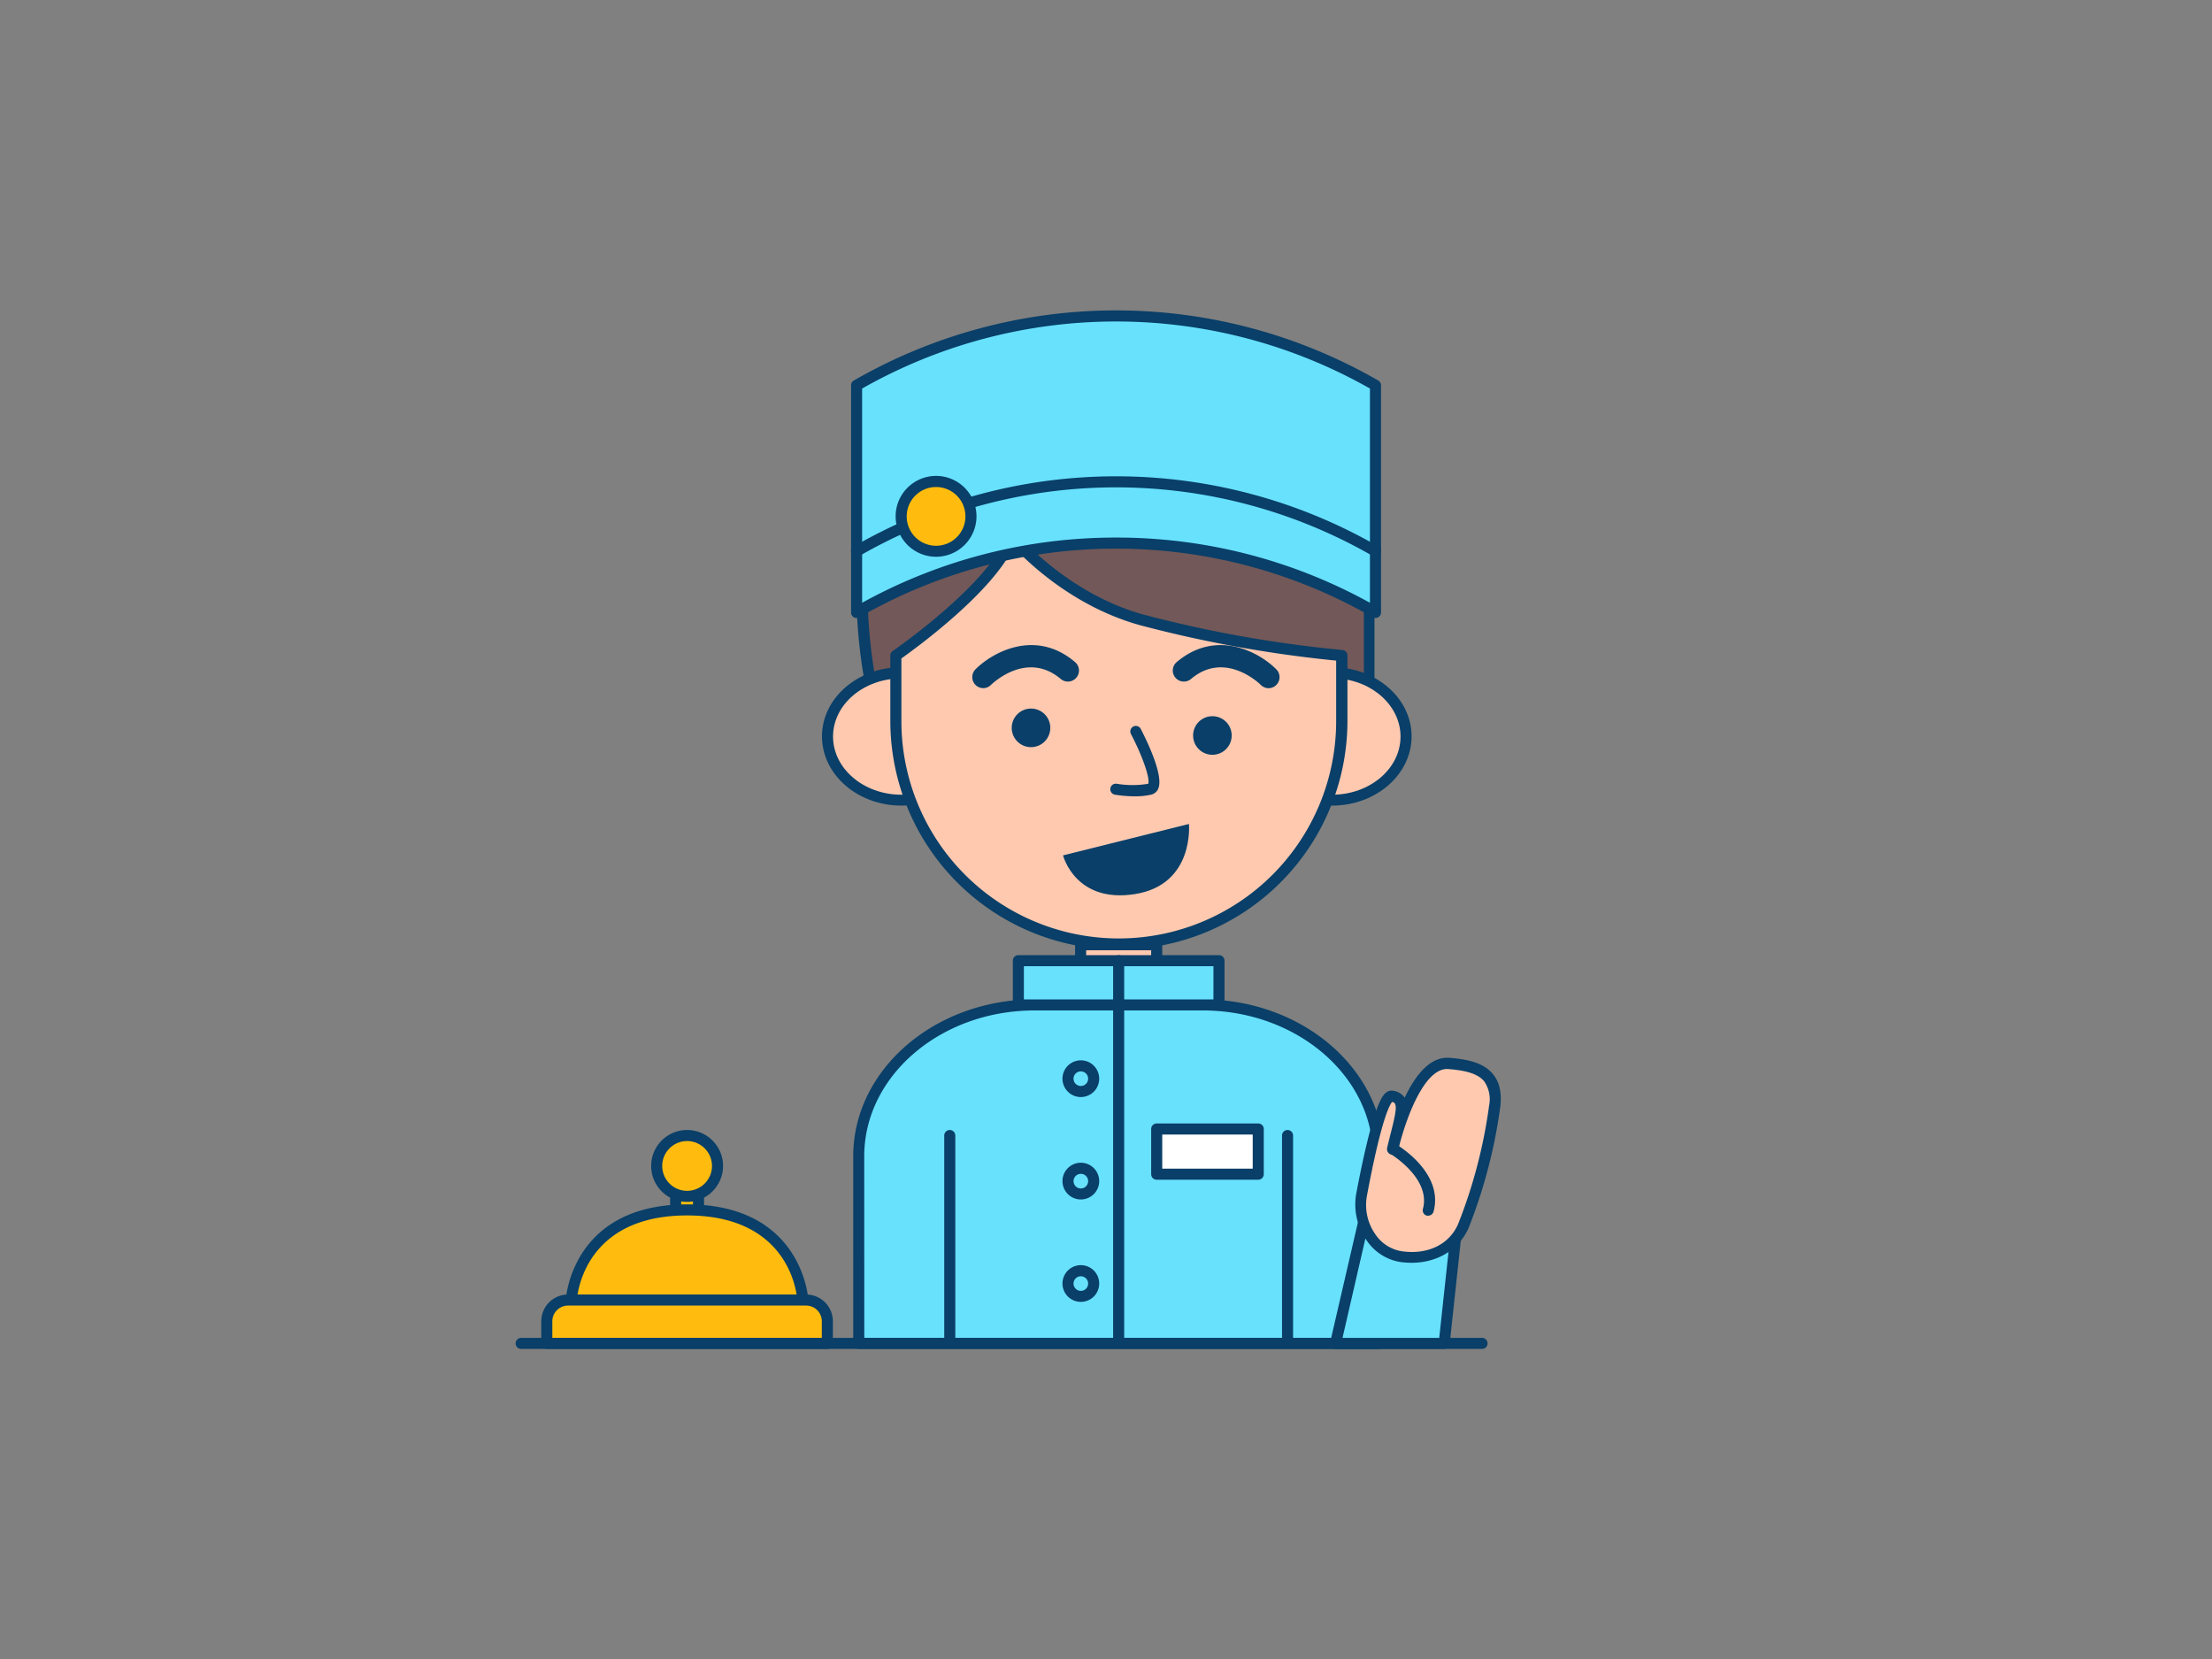 <svg xmlns="http://www.w3.org/2000/svg" viewBox="0 0 400 300"><rect x="0" y="0" width="400" height="300" fill="#808080" stroke="none"/><g id="_346_receptionist_outline" data-name="#346_receptionist_outline"><path d="M195.41,170.84h13.76a0,0,0,0,1,0,0v7.92a5.84,5.84,0,0,1-5.84,5.84h-2.08a5.84,5.84,0,0,1-5.84-5.84v-7.92A0,0,0,0,1,195.41,170.84Z" fill="#ffc9b0"/><path d="M203.33,185.6h-2.08a6.85,6.85,0,0,1-6.84-6.84v-7.92a1,1,0,0,1,1-1h13.76a1,1,0,0,1,1,1v7.92A6.85,6.85,0,0,1,203.33,185.6Zm-6.92-13.76v6.92a4.84,4.84,0,0,0,4.84,4.84h2.08a4.84,4.84,0,0,0,4.84-4.84v-6.92Z" fill="#093f68"/><path d="M249.29,242.93V209.09c0-15.11-14.24-27.37-31.81-27.37H187.09c-17.56,0-31.81,12.26-31.81,27.37v33.84Z" fill="#68e1fd"/><path d="M249.29,243.93h-94a1,1,0,0,1-1-1V209.09c0-15.64,14.72-28.37,32.81-28.37h30.39c18.09,0,32.81,12.73,32.81,28.37v33.84A1,1,0,0,1,249.29,243.93Zm-93-2h92V209.09c0-14.54-13.82-26.37-30.81-26.37H187.09c-17,0-30.81,11.83-30.81,26.37Z" fill="#093f68"/><path d="M198.73,62.68a28,28,0,0,1,4.75-.39c7.33,0,14.81-.21,21.51,3.32,13.72,7.23,22.64,22.61,22.64,39.07v32.39H158.19c-.51-1.9.28-4.15.36-6a28.27,28.27,0,0,0-.87-6.25,94.08,94.08,0,0,1-1.76-16A66.28,66.28,0,0,1,160.74,84c1.78-4.69,3.88-9.54,7.72-12.47s9.92-3,12.66,1.11A29.94,29.94,0,0,1,198.73,62.68Z" fill="#725858"/><path d="M247.63,138.07H158.19a1,1,0,0,1-1-.74,10.65,10.65,0,0,1,.09-4.39,19.31,19.31,0,0,0,.24-2,19.15,19.15,0,0,0-.58-4.64c-.09-.46-.19-.92-.28-1.39a94.37,94.37,0,0,1-1.77-16.22c-.11-8,1.49-16.15,4.88-25.06,1.84-4.83,4-9.8,8-12.9a11.27,11.27,0,0,1,8.53-2.17,8.27,8.27,0,0,1,4.79,2.51,30.72,30.72,0,0,1,17.39-9.41,31.31,31.31,0,0,1,4.92-.41h1.31c7,0,14.15,0,20.67,3.43,14.08,7.42,23.17,23.1,23.17,40v32.39A1,1,0,0,1,247.63,138.07Zm-88.59-2h87.59V104.68c0-16.12-8.67-31.11-22.11-38.19-6.08-3.2-13-3.2-19.73-3.2h-1.32a27.39,27.39,0,0,0-4.58.38h0a28.78,28.78,0,0,0-17,9.65,1,1,0,0,1-.82.35,1,1,0,0,1-.78-.45,6.2,6.2,0,0,0-4.23-2.65,9.31,9.31,0,0,0-7,1.79c-3.66,2.79-5.66,7.47-7.4,12-3.3,8.67-4.86,16.62-4.75,24.32a92.47,92.47,0,0,0,1.74,15.88c.08.46.18.91.27,1.35a21,21,0,0,1,.62,5.13,18.19,18.19,0,0,1-.27,2.19A12.6,12.6,0,0,0,159,136.07Zm39.69-73.39h0Z" fill="#093f68"/><ellipse cx="162.97" cy="133.16" rx="13.37" ry="11.52" fill="#ffc9b0"/><path d="M163,145.68c-7.92,0-14.36-5.62-14.36-12.52s6.44-12.51,14.36-12.51,14.37,5.61,14.37,12.51S170.9,145.68,163,145.68Zm0-23c-6.81,0-12.36,4.71-12.36,10.51s5.55,10.52,12.36,10.52,12.37-4.72,12.37-10.52S169.79,122.65,163,122.65Z" fill="#093f68"/><ellipse cx="240.89" cy="133.16" rx="13.37" ry="11.52" fill="#ffc9b0"/><path d="M240.89,145.68c-7.92,0-14.36-5.62-14.36-12.52s6.44-12.51,14.36-12.51,14.37,5.61,14.37,12.51S248.81,145.68,240.89,145.68Zm0-23c-6.82,0-12.36,4.71-12.36,10.51s5.54,10.52,12.36,10.52,12.37-4.72,12.37-10.52S247.71,122.65,240.89,122.65Z" fill="#093f68"/><path d="M202.29,170.7h0A40.31,40.31,0,0,1,162,130.39V118.55s18-12.38,21-21.5c0,0,9.12,11.12,23.57,15.07a221.4,221.4,0,0,0,36.08,6.43v11.84A40.31,40.31,0,0,1,202.29,170.7Z" fill="#ffc9b0"/><path d="M202.29,171.7A41.35,41.35,0,0,1,161,130.39V118.55a1,1,0,0,1,.43-.82c.18-.12,17.72-12.3,20.59-21a1,1,0,0,1,.77-.67,1,1,0,0,1,1,.34c.09.11,9.1,10.93,23.05,14.75a221.91,221.91,0,0,0,35.9,6.39,1,1,0,0,1,.92,1v11.84A41.35,41.35,0,0,1,202.29,171.7ZM163,119.07v11.32a39.31,39.31,0,0,0,78.62,0V119.46a225.29,225.29,0,0,1-35.34-6.37c-11.88-3.26-20.13-11.12-23-14.18C179.29,107.28,165.65,117.18,163,119.07Z" fill="#093f68"/><path d="M205.21,144a22.66,22.66,0,0,1-3.61-.3,1,1,0,0,1-.81-1.15,1,1,0,0,1,1.16-.82,17.18,17.18,0,0,0,5.69,0c.37-.92-1.06-5.07-3.13-9a1,1,0,0,1,.43-1.35,1,1,0,0,1,1.34.42c1,1.94,4.23,8.45,3.16,10.83a1.83,1.83,0,0,1-1.24,1.06A12.92,12.92,0,0,1,205.21,144Z" fill="#093f68"/><path d="M215,149l-22.77,5.68s2.2,8.71,13,7S215,149,215,149Z" fill="#093f68"/><path d="M171.75,243a1,1,0,0,1-1-1V205.34a1,1,0,0,1,2,0V242A1,1,0,0,1,171.75,243Z" fill="#093f68"/><path d="M232.83,243a1,1,0,0,1-1-1V205.34a1,1,0,0,1,2,0V242A1,1,0,0,1,232.83,243Z" fill="#093f68"/><circle cx="219.24" cy="133" r="3.49" fill="#093f68"/><circle cx="186.44" cy="131.62" r="3.49" fill="#093f68"/><path d="M177.82,124.44a2,2,0,0,1-1.42-.59,2,2,0,0,1,0-2.82c3.1-3.1,10.86-7.37,18-1.31a2,2,0,0,1-2.58,3.06c-6.15-5.19-12.37.83-12.63,1.08A2,2,0,0,1,177.82,124.44Z" fill="#093f68"/><path d="M229.41,124.45a2,2,0,0,1-1.41-.59h0c-.26-.26-6.49-6.27-12.63-1.08a2,2,0,0,1-2.58-3.06c7.18-6.06,14.93-1.79,18,1.31a2,2,0,0,1-1.42,3.42Z" fill="#093f68"/><path d="M154.9,69.68a93.59,93.59,0,0,1,93.83,0v41.07a93.59,93.59,0,0,0-93.83,0Z" fill="#68e1fd"/><path d="M248.73,111.75a1,1,0,0,1-.5-.13,93,93,0,0,0-92.83,0,1,1,0,0,1-1,0,1,1,0,0,1-.5-.87V69.68a1,1,0,0,1,.5-.87,95,95,0,0,1,94.83,0,1,1,0,0,1,.5.87v41.07a1,1,0,0,1-1,1ZM201.81,97.21A94.73,94.73,0,0,1,247.73,109V70.26a93,93,0,0,0-91.83,0V109A94.72,94.72,0,0,1,201.81,97.21Z" fill="#093f68"/><path d="M248.73,100.68a.93.93,0,0,1-.5-.14,93,93,0,0,0-92.83,0,1,1,0,0,1-1.37-.36,1,1,0,0,1,.37-1.37,95,95,0,0,1,94.83,0,1,1,0,0,1-.5,1.87Z" fill="#093f68"/><circle cx="169.28" cy="93.37" r="6.3" fill="#ffbc0e"/><path d="M169.28,100.68a7.31,7.31,0,1,1,7.3-7.31A7.32,7.32,0,0,1,169.28,100.68Zm0-12.61a5.31,5.31,0,1,0,5.3,5.3A5.31,5.31,0,0,0,169.28,88.07Z" fill="#093f68"/><rect x="184.15" y="173.72" width="36.29" height="8.01" fill="#68e1fd"/><path d="M220.43,182.72H184.15a1,1,0,0,1-1-1v-8a1,1,0,0,1,1-1h36.28a1,1,0,0,1,1,1v8A1,1,0,0,1,220.43,182.72Zm-35.28-2h34.28v-6H185.15Z" fill="#093f68"/><path d="M202.29,243a1,1,0,0,1-1-1V173.72a1,1,0,0,1,2,0V242A1,1,0,0,1,202.29,243Z" fill="#093f68"/><path d="M195.46,198.38a3.32,3.32,0,1,1,3.31-3.32A3.32,3.32,0,0,1,195.46,198.38Zm0-4.64a1.32,1.32,0,1,0,1.31,1.32A1.32,1.32,0,0,0,195.46,193.74Z" fill="#093f68"/><path d="M195.46,216.9a3.32,3.32,0,1,1,3.31-3.32A3.32,3.32,0,0,1,195.46,216.9Zm0-4.63a1.32,1.32,0,1,0,1.31,1.31A1.32,1.32,0,0,0,195.46,212.27Z" fill="#093f68"/><path d="M195.46,235.42a3.32,3.32,0,1,1,3.31-3.31A3.32,3.32,0,0,1,195.46,235.42Zm0-4.63a1.32,1.32,0,1,0,1.31,1.32A1.32,1.32,0,0,0,195.46,230.79Z" fill="#093f68"/><rect x="209.17" y="204.16" width="18.36" height="8.17" fill="#fff"/><path d="M227.53,213.33H209.17a1,1,0,0,1-1-1v-8.17a1,1,0,0,1,1-1h18.36a1,1,0,0,1,1,1v8.17A1,1,0,0,1,227.53,213.33Zm-17.36-2h16.36v-6.17H210.17Z" fill="#093f68"/><rect x="122.18" y="214.36" width="4.13" height="7.95" fill="#ffbc0e"/><path d="M126.31,223.3h-4.13a1,1,0,0,1-1-1v-7.94a1,1,0,0,1,1-1h4.13a1,1,0,0,1,1,1v7.94A1,1,0,0,1,126.31,223.3Zm-3.13-2h2.13v-5.94h-2.13Z" fill="#093f68"/><path d="M103.31,235.14s.77-16.35,20.94-16.35,20.93,16.35,20.93,16.35Z" fill="#ffbc0e"/><path d="M145.18,236.14H103.31a1,1,0,0,1-.72-.31,1,1,0,0,1-.28-.74c0-.17,1-17.3,21.94-17.3s21.92,17.13,21.93,17.3a1,1,0,0,1-.28.74A1,1,0,0,1,145.18,236.14Zm-40.75-2h39.63c-.55-3.5-3.58-14.35-19.81-14.35S105,230.64,104.43,234.14Z" fill="#093f68"/><path d="M102.72,235.14h43a3.84,3.84,0,0,1,3.84,3.84v4a0,0,0,0,1,0,0H98.88a0,0,0,0,1,0,0v-4A3.84,3.84,0,0,1,102.72,235.14Z" fill="#ffbc0e"/><path d="M149.61,243.93H98.88a1,1,0,0,1-1-1v-4a4.84,4.84,0,0,1,4.84-4.84h43.05a4.84,4.84,0,0,1,4.84,4.84v4A1,1,0,0,1,149.61,243.93Zm-49.73-2h48.73v-3a2.84,2.84,0,0,0-2.84-2.84H102.72A2.84,2.84,0,0,0,99.88,239Z" fill="#093f68"/><circle cx="124.25" cy="210.84" r="5.5" fill="#ffbc0e"/><path d="M124.25,217.34a6.5,6.5,0,1,1,6.5-6.5A6.51,6.51,0,0,1,124.25,217.34Zm0-11a4.5,4.5,0,1,0,4.5,4.5A4.51,4.51,0,0,0,124.25,206.34Z" fill="#093f68"/><path d="M268,243.93H94.24a1,1,0,0,1,0-2H268a1,1,0,0,1,0,2Z" fill="#093f68"/><polygon points="246.57 221.07 241.52 242.93 261.16 242.93 263.44 221.81 246.57 221.07" fill="#68e1fd"/><path d="M261.16,243.93H241.52a1,1,0,0,1-.79-.38,1,1,0,0,1-.19-.84l5.06-21.86a1,1,0,0,1,1-.78l16.87.74a1,1,0,0,1,.95,1.11L262.15,243A1,1,0,0,1,261.16,243.93Zm-18.39-2h17.49l2.07-19.17-15-.65Z" fill="#093f68"/><path d="M246.2,216c1.5-7.92,3.78-18.18,5.5-17.82,2.78.59,1.78,2.81.16,9.52,0,0,3.6-16,10.16-15.45,4.7.41,8.93,1.45,8.25,7.68a92.59,92.59,0,0,1-5.67,21.72c-1.9,4.37-6.5,6.22-11.3,5.52S245.25,221.05,246.2,216Z" fill="#ffc9b0"/><path d="M255.25,228.35a15,15,0,0,1-2.09-.15,9.07,9.07,0,0,1-6-3.86,11.31,11.31,0,0,1-1.91-8.49h0c3.19-16.8,4.89-17.93,5.53-18.36a1.47,1.47,0,0,1,1.16-.24,3.08,3.08,0,0,1,2.08,1.24c2.37-5,5.1-7.45,8.13-7.2s6.08.81,7.82,2.94c1.18,1.42,1.61,3.34,1.34,5.85a93.76,93.76,0,0,1-5.75,22C263.81,226,259.9,228.35,255.25,228.35Zm-3.51-29.09c-.47.55-2,3.29-4.56,17h0a9.21,9.21,0,0,0,1.57,7,7.06,7.06,0,0,0,4.7,3c4.7.69,8.62-1.21,10.23-4.93a91,91,0,0,0,5.6-21.43,5.68,5.68,0,0,0-.89-4.36c-1.28-1.56-3.86-2-6.46-2.22-4.28-.37-7.55,8.71-8.8,13.48-.09.39-.19.79-.29,1.22a1,1,0,0,1-2-.46s.07-.31.18-.76l.42-1.68c.68-2.71,1.22-4.85.82-5.48C252.28,199.54,252.18,199.39,251.74,199.26ZM246.2,216h0Z" fill="#093f68"/><path d="M258.28,219.83a1.15,1.15,0,0,1-.26,0,1,1,0,0,1-.71-1.23c1.48-5.57-5.87-9.92-5.95-10a1,1,0,0,1,1-1.73c.36.2,8.75,5.15,6.88,12.21A1,1,0,0,1,258.28,219.83Z" fill="#093f68"/></g></svg>